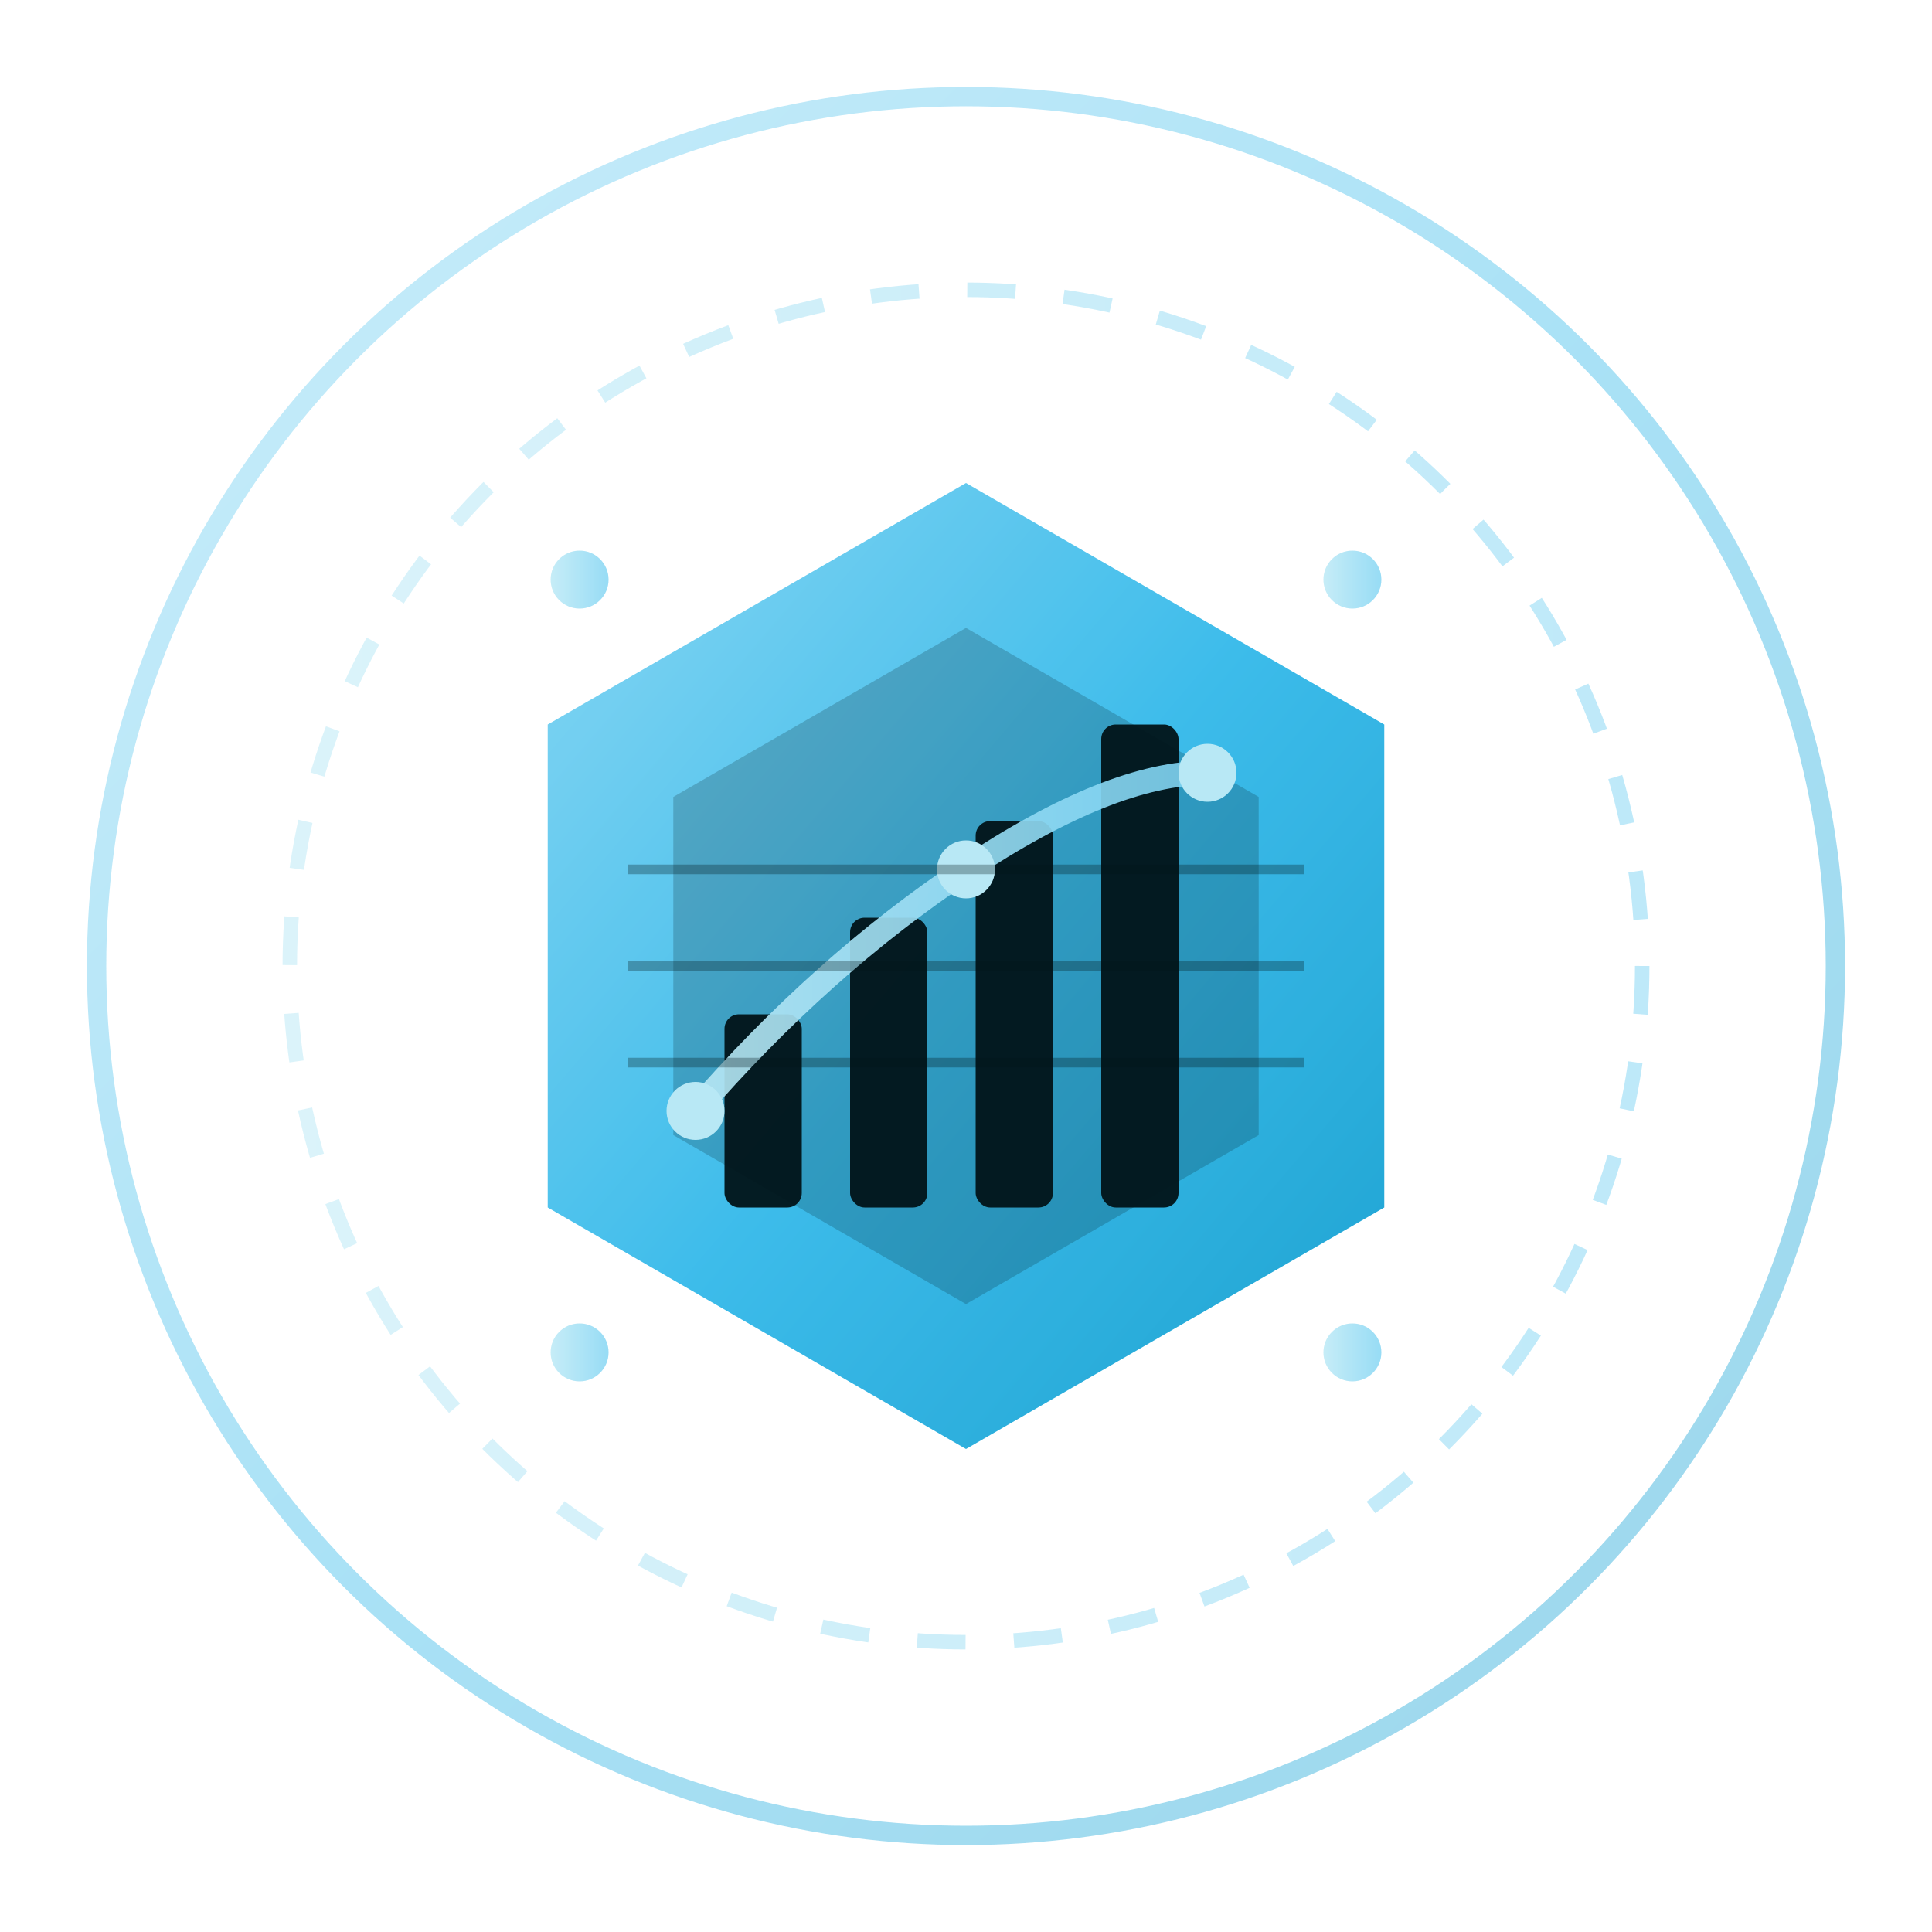 <svg width="200" height="200" viewBox="0 0 200 200" fill="none" xmlns="http://www.w3.org/2000/svg">
  <defs>
    <linearGradient id="grad1Dark" x1="0%" y1="0%" x2="100%" y2="100%">
      <stop offset="0%" style="stop-color:#7DD3F3;stop-opacity:1" />
      <stop offset="50%" style="stop-color:#29B5E8;stop-opacity:1" />
      <stop offset="100%" style="stop-color:#0598CC;stop-opacity:1" />
    </linearGradient>
    <linearGradient id="grad2Dark" x1="0%" y1="0%" x2="100%" y2="0%">
      <stop offset="0%" style="stop-color:#B8E8F5;stop-opacity:1" />
      <stop offset="100%" style="stop-color:#7DD3F3;stop-opacity:1" />
    </linearGradient>
    <filter id="glowDark">
      <feGaussianBlur stdDeviation="4" result="coloredBlur"/>
      <feMerge>
        <feMergeNode in="coloredBlur"/>
        <feMergeNode in="SourceGraphic"/>
      </feMerge>
    </filter>
  </defs>
  
  <!-- Outer Ring -->
  <circle cx="100" cy="100" r="90" fill="none" stroke="url(#grad1Dark)" stroke-width="2" opacity="0.4"/>
  
  <!-- Main Container -->
  <g transform="translate(100, 100)">
    <!-- Central Hexagon Base -->
    <path d="M 0,-50 L 43.3,-25 L 43.3,25 L 0,50 L -43.3,25 L -43.3,-25 Z" 
          fill="url(#grad1Dark)" opacity="0.95" filter="url(#glowDark)"/>
    
    <!-- Inner Hexagon -->
    <path d="M 0,-35 L 30.3,-17.5 L 30.3,17.5 L 0,35 L -30.3,17.5 L -30.3,-17.5 Z" 
          fill="#011419" opacity="0.2"/>
    
    <!-- Rising Data Bars -->
    <g fill="#011419" opacity="0.95">
      <rect x="-25" y="5" width="8" height="20" rx="1.5"/>
      <rect x="-12" y="-5" width="8" height="30" rx="1.5"/>
      <rect x="1" y="-15" width="8" height="40" rx="1.5"/>
      <rect x="14" y="-25" width="8" height="50" rx="1.5"/>
    </g>
    
    <!-- Analytics Curve -->
    <path d="M -28,15 Q -15,0 0,-10 T 25,-20" 
          stroke="url(#grad2Dark)" 
          stroke-width="2.5" 
          fill="none" 
          stroke-linecap="round"
          opacity="0.9"/>
    
    <!-- Data Points -->
    <g fill="#B8E8F5">
      <circle cx="-28" cy="15" r="3"/>
      <circle cx="0" cy="-10" r="3"/>
      <circle cx="25" cy="-20" r="3"/>
    </g>
    
    <!-- Dashboard Grid Lines -->
    <g stroke="#011419" stroke-width="1" opacity="0.3">
      <line x1="-35" y1="-10" x2="35" y2="-10"/>
      <line x1="-35" y1="0" x2="35" y2="0"/>
      <line x1="-35" y1="10" x2="35" y2="10"/>
    </g>
    
    <!-- Corner Accent Dots -->
    <g fill="url(#grad2Dark)" opacity="0.8">
      <circle cx="-40" cy="-40" r="3"/>
      <circle cx="40" cy="-40" r="3"/>
      <circle cx="40" cy="40" r="3"/>
      <circle cx="-40" cy="40" r="3"/>
    </g>
  </g>
  
  <!-- Orbital Rings -->
  <g stroke="url(#grad2Dark)" stroke-width="1.5" fill="none" opacity="0.5">
    <circle cx="100" cy="100" r="70" stroke-dasharray="5,5"/>
  </g>
</svg>
